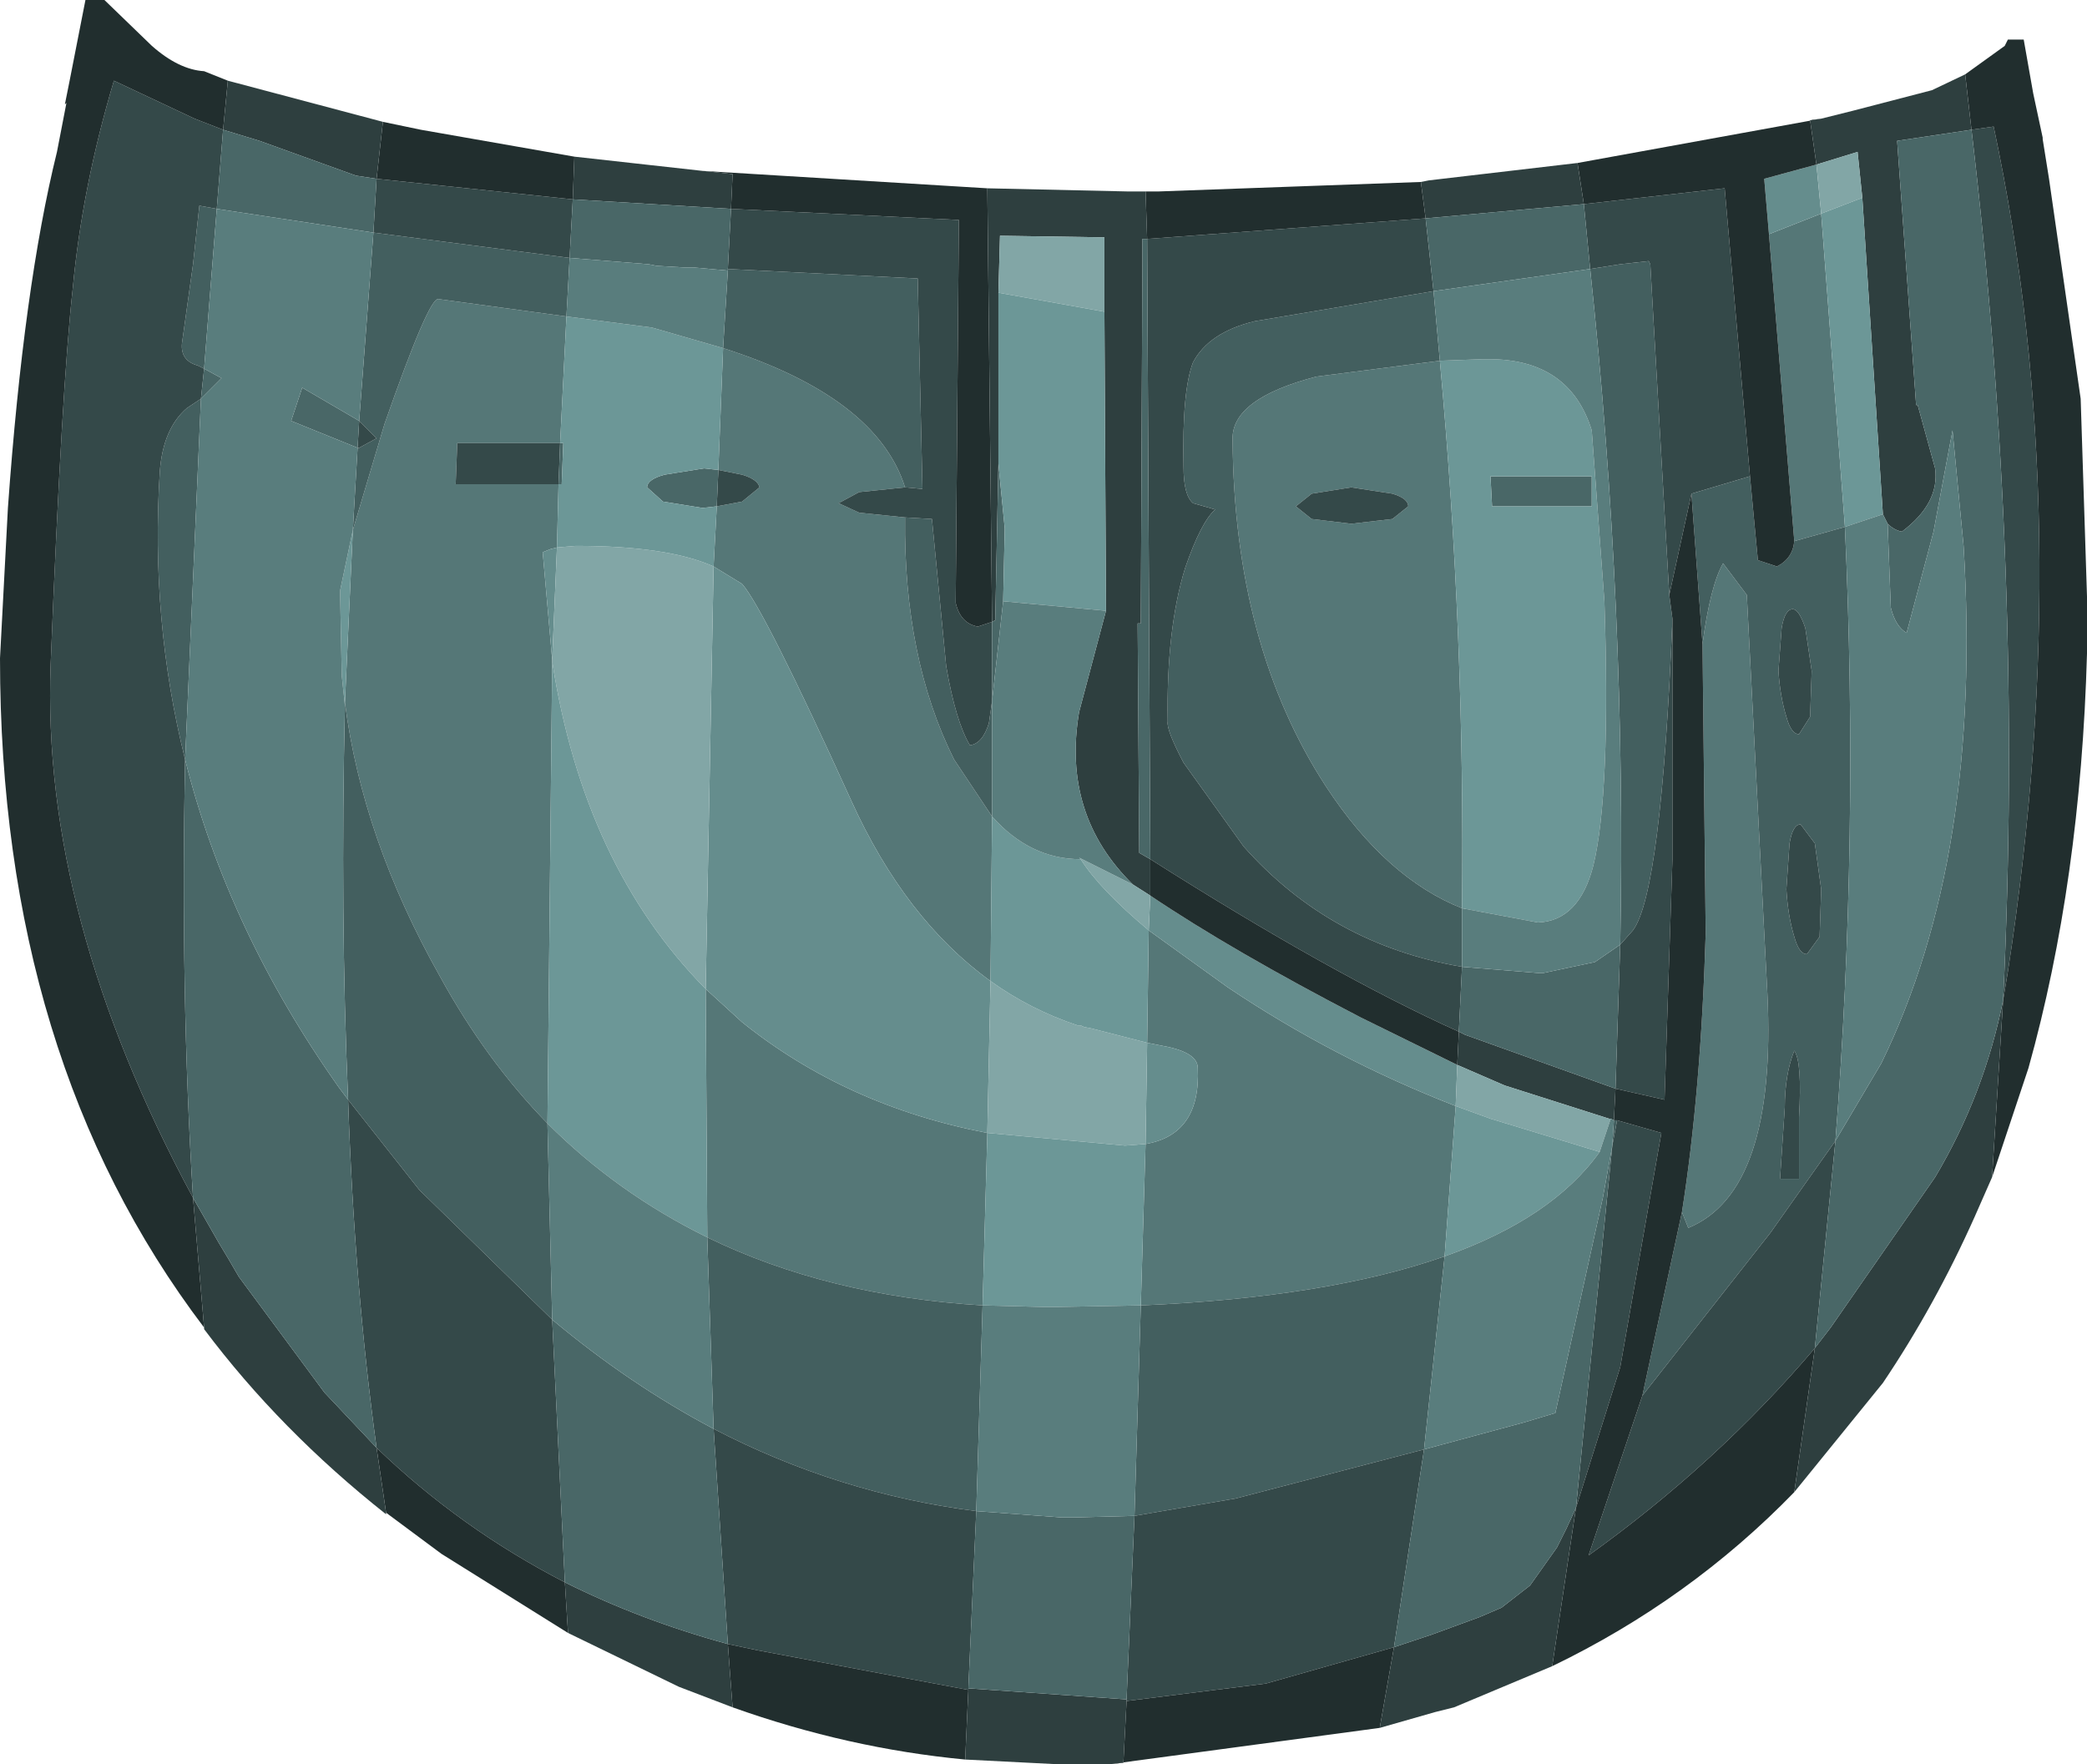 <?xml version="1.0" encoding="UTF-8" standalone="no"?>
<svg xmlns:ffdec="https://www.free-decompiler.com/flash" xmlns:xlink="http://www.w3.org/1999/xlink" ffdec:objectType="shape" height="55.75px" width="65.95px" xmlns="http://www.w3.org/2000/svg">
  <g transform="matrix(1.0, 0.0, 0.0, 1.0, 28.85, 17.2)">
    <path d="M-6.0 -6.2 Q-1.15 -4.65 -0.25 -1.8 L-1.7 -1.65 -2.35 -1.3 -1.7 -1.0 -0.25 -0.85 Q-0.3 3.6 1.3 6.8 L2.5 8.6 2.45 13.8 Q-0.25 11.85 -1.95 8.1 -4.7 2.05 -5.4 1.25 L-6.3 0.7 -6.2 -1.2 -5.4 -1.35 -4.85 -1.8 Q-4.9 -2.05 -5.4 -2.2 L-6.15 -2.35 -6.0 -6.2 M12.6 -1.6 L12.1 -1.2 12.6 -0.8 13.85 -0.65 15.15 -0.8 15.65 -1.2 Q15.65 -1.45 15.15 -1.6 L13.85 -1.8 12.6 -1.6 M16.65 -5.8 Q17.45 2.9 17.35 11.5 14.95 10.55 13.05 7.65 10.15 3.2 10.1 -3.3 10.05 -4.6 12.75 -5.3 L16.65 -5.8 M27.05 -9.8 L28.7 -10.45 29.45 -0.55 27.85 -0.1 27.05 -9.8 M24.95 3.15 Q25.2 1.3 25.6 0.6 L26.35 1.6 27.0 14.2 Q27.3 20.45 24.5 21.6 L24.3 21.1 Q24.9 17.3 25.05 12.3 L24.95 3.15 M7.4 15.75 L7.45 12.2 9.95 14.0 Q13.3 16.25 17.15 17.75 L16.8 22.5 Q13.1 23.8 7.2 24.05 L7.35 18.95 Q9.1 18.65 9.0 16.55 9.0 16.05 7.9 15.85 L7.4 15.75 M2.35 18.6 L2.2 24.05 Q-2.7 23.75 -6.5 21.9 L-6.55 14.05 -5.4 15.1 Q-2.1 17.75 2.35 18.6 M-11.4 3.65 L-11.4 3.7 -11.55 18.3 Q-13.5 16.3 -14.95 13.65 -17.4 9.3 -17.95 5.0 L-17.7 -0.45 -16.7 -3.8 Q-15.3 -7.8 -15.0 -7.75 L-10.95 -7.2 -11.15 -3.2 -14.4 -3.2 -14.45 -1.9 -11.2 -1.9 -11.25 0.1 -11.45 0.15 -11.7 0.25 -11.4 3.65" fill="#557777" fill-rule="evenodd" stroke="none"/>
    <path d="M28.7 -10.45 L27.05 -9.8 26.9 -11.55 28.55 -12.0 28.7 -10.45 M7.45 12.2 L7.5 11.1 Q10.1 12.85 14.15 14.95 L17.2 16.45 17.15 17.75 Q13.3 16.25 9.95 14.0 L7.45 12.2 M7.4 15.75 L7.9 15.85 Q9.0 16.05 9.0 16.55 9.1 18.65 7.35 18.95 L7.4 15.75 M2.35 18.6 Q-2.1 17.75 -5.4 15.1 L-6.55 14.05 -6.3 0.7 -5.4 1.25 Q-4.7 2.05 -1.95 8.1 -0.25 11.85 2.45 13.8 L2.35 18.6 M-11.25 0.1 L-11.4 3.65 -11.7 0.25 -11.45 0.15 -11.25 0.1" fill="#658d8d" fill-rule="evenodd" stroke="none"/>
    <path d="M17.35 13.35 Q13.2 12.65 10.45 9.55 L8.55 6.9 Q8.0 5.85 8.05 5.6 8.0 2.7 8.6 0.75 9.1 -0.7 9.55 -1.1 L8.85 -1.3 Q8.55 -1.55 8.55 -2.45 8.5 -4.85 8.85 -5.75 9.35 -6.7 10.8 -7.05 L16.45 -8.0 16.65 -5.8 12.75 -5.3 Q10.05 -4.6 10.1 -3.3 10.15 3.2 13.05 7.65 14.95 10.55 17.35 11.5 L17.35 13.35 M-5.85 -8.7 L0.15 -8.4 0.3 -1.75 -0.25 -1.8 Q-1.15 -4.65 -6.0 -6.2 L-5.85 -8.65 -5.85 -8.7 M-0.25 -0.85 L0.6 -0.8 1.05 3.85 Q1.35 5.6 1.8 6.35 2.2 6.3 2.4 5.65 L2.5 4.95 2.5 8.6 1.3 6.8 Q-0.3 3.6 -0.25 -0.85 M22.35 12.65 Q22.55 2.1 21.4 -8.7 L22.35 -8.85 23.25 -8.95 23.3 -8.85 23.9 1.6 24.0 2.35 Q23.65 11.0 22.75 12.2 L22.35 12.65 M27.85 -0.1 L29.45 -0.55 Q29.9 9.25 29.15 18.85 L27.1 21.75 23.05 26.9 24.3 21.1 24.5 21.6 Q27.3 20.45 27.0 14.2 L26.35 1.6 25.6 0.6 Q25.2 1.3 24.95 3.15 L24.6 -1.6 26.45 -2.15 26.7 0.5 27.3 0.7 Q27.8 0.45 27.85 -0.1 M27.45 2.65 L27.35 4.0 Q27.4 4.8 27.6 5.45 27.75 6.0 28.0 6.0 L28.35 5.45 28.4 4.0 28.2 2.65 Q28.0 2.05 27.8 2.05 27.55 2.05 27.45 2.65 M22.15 18.2 L22.25 18.2 22.1 19.0 22.15 18.2 M27.6 10.9 Q27.65 11.75 27.85 12.4 28.0 12.95 28.25 12.95 L28.65 12.4 28.7 10.9 28.5 9.45 28.05 8.85 Q27.8 8.85 27.7 9.45 L27.6 10.9 M27.55 17.8 L27.4 20.05 28.0 20.05 28.0 18.1 Q28.1 16.35 27.85 16.0 27.55 16.75 27.55 17.8 M16.8 22.5 L16.15 28.6 10.2 30.15 7.0 30.7 7.2 24.05 Q13.1 23.8 16.8 22.5 M-6.5 21.9 Q-2.7 23.75 2.2 24.05 L2.0 30.55 Q-2.35 30.0 -6.3 27.95 L-6.5 21.9 M-11.55 18.3 L-11.4 24.5 -15.6 20.4 -17.85 17.55 Q-18.1 11.7 -17.95 5.1 L-17.95 5.0 Q-17.4 9.3 -14.95 13.65 -13.5 16.3 -11.55 18.3 M-22.4 -5.55 L-22.6 -5.65 Q-23.15 -5.8 -23.1 -6.35 L-22.75 -8.85 -22.55 -10.7 -22.0 -10.6 -22.4 -5.55 M-23.0 6.8 Q-24.1 2.4 -23.8 -2.3 -23.7 -3.65 -22.95 -4.3 L-22.5 -4.6 -23.0 6.8 M-10.85 -9.05 L-10.95 -7.2 -15.0 -7.75 Q-15.3 -7.8 -16.7 -3.8 L-17.7 -0.45 -17.55 -3.05 -17.5 -3.05 -16.95 -3.35 -17.5 -3.9 -17.05 -9.85 -10.85 -9.05" fill="#435f5f" fill-rule="evenodd" stroke="none"/>
    <path d="M7.4 -9.65 L16.2 -10.3 16.45 -8.0 10.8 -7.05 Q9.35 -6.7 8.85 -5.75 8.5 -4.85 8.55 -2.45 8.55 -1.55 8.85 -1.3 L9.55 -1.1 Q9.1 -0.7 8.6 0.75 8.0 2.7 8.05 5.6 8.0 5.85 8.55 6.9 L10.45 9.55 Q13.2 12.65 17.35 13.35 L17.25 15.4 Q13.25 13.6 7.5 9.95 L7.4 -9.65 M2.5 2.45 L2.5 4.95 2.4 5.65 Q2.2 6.3 1.8 6.35 1.35 5.6 1.05 3.85 L0.6 -0.8 -0.25 -0.85 -1.7 -1.0 -2.35 -1.3 -1.7 -1.65 -0.25 -1.8 0.3 -1.75 0.15 -8.4 -5.85 -8.7 -5.75 -10.6 1.45 -10.25 1.35 1.85 Q1.5 2.5 2.05 2.6 L2.5 2.45 M12.6 -1.6 L13.85 -1.8 15.15 -1.6 Q15.65 -1.45 15.65 -1.2 L15.15 -0.8 13.85 -0.65 12.6 -0.8 12.1 -1.2 12.6 -1.6 M33.45 -13.1 L34.15 -13.2 Q36.8 -0.75 34.6 13.5 L34.45 14.4 Q35.1 0.85 33.45 -13.1 M29.15 18.85 L28.5 25.4 Q25.4 29.05 21.35 31.95 L23.05 26.9 27.1 21.75 29.15 18.85 M21.4 -8.7 L21.2 -10.75 25.65 -11.25 26.45 -2.15 24.6 -1.6 23.9 1.6 23.3 -8.85 23.25 -8.95 22.35 -8.85 21.4 -8.7 M27.45 2.65 Q27.55 2.05 27.8 2.05 28.0 2.05 28.2 2.65 L28.4 4.0 28.35 5.45 28.0 6.0 Q27.75 6.0 27.6 5.45 27.4 4.8 27.35 4.0 L27.45 2.65 M24.0 2.35 L24.0 9.95 23.75 17.55 22.2 17.2 22.35 12.65 22.75 12.2 Q23.65 11.0 24.0 2.35 M22.25 18.2 L23.65 18.6 22.35 26.0 20.95 30.45 22.1 19.0 22.25 18.2 M27.6 10.9 L27.7 9.45 Q27.8 8.85 28.05 8.85 L28.5 9.45 28.7 10.9 28.65 12.4 28.25 12.95 Q28.0 12.95 27.85 12.4 27.65 11.75 27.6 10.9 M27.55 17.8 Q27.55 16.75 27.85 16.0 28.1 16.35 28.0 18.1 L28.0 20.05 27.4 20.05 27.55 17.8 M16.15 28.6 L15.2 34.85 11.15 36.0 6.75 36.55 6.75 36.5 7.0 30.7 10.2 30.15 16.15 28.6 M-6.3 27.95 Q-2.35 30.0 2.0 30.55 L1.75 36.15 1.75 36.2 -4.9 34.95 -5.85 34.75 -6.3 27.95 M-22.75 20.65 Q-27.55 11.75 -27.25 3.8 -26.9 -4.95 -26.55 -8.1 -26.25 -11.3 -25.25 -14.65 L-22.7 -13.45 -21.8 -13.1 -22.0 -10.6 -22.55 -10.7 -22.75 -8.85 -23.1 -6.35 Q-23.15 -5.8 -22.6 -5.65 L-22.4 -5.55 -22.5 -4.6 -22.95 -4.3 Q-23.7 -3.65 -23.8 -2.3 -24.1 2.4 -23.0 6.8 -23.15 14.2 -22.75 20.65 M-17.05 -9.85 L-16.95 -11.55 -10.75 -10.9 -10.85 -9.05 -17.05 -9.85 M-6.15 -2.35 L-5.4 -2.2 Q-4.9 -2.05 -4.85 -1.8 L-5.4 -1.35 -6.2 -1.2 -6.15 -2.35 M-17.5 -3.9 L-16.95 -3.35 -17.5 -3.05 -17.55 -3.05 -17.5 -3.9 M-11.15 -3.2 L-11.2 -1.9 -14.45 -1.9 -14.4 -3.2 -11.15 -3.2 M-17.85 17.55 L-15.6 20.4 -11.4 24.5 -11.0 32.8 Q-14.3 31.1 -16.95 28.55 -17.65 23.45 -17.85 17.55" fill="#344949" fill-rule="evenodd" stroke="none"/>
    <path d="M7.35 -11.15 L7.75 -11.15 16.05 -11.45 16.2 -10.3 7.4 -9.65 7.35 -11.15 M21.0 -12.05 L28.7 -13.45 28.35 -13.4 28.55 -12.0 26.9 -11.55 27.05 -9.8 27.85 -0.1 Q27.8 0.45 27.3 0.7 L26.7 0.5 26.45 -2.15 25.65 -11.25 21.2 -10.75 21.0 -12.05 M33.25 -14.85 L34.5 -15.75 34.55 -15.85 34.6 -15.95 35.1 -15.95 35.4 -14.25 35.7 -12.85 35.7 -12.8 35.9 -11.55 36.9 -4.6 37.1 1.65 37.1 1.95 37.1 2.2 37.1 3.45 Q36.9 10.65 35.25 16.55 L34.1 20.0 34.45 14.4 34.6 13.5 Q36.8 -0.75 34.15 -13.2 L33.45 -13.1 33.25 -14.85 M27.85 29.95 Q24.55 33.35 20.2 35.45 L20.95 30.45 22.35 26.0 23.65 18.6 22.25 18.2 22.15 18.2 22.2 17.2 23.75 17.55 24.0 9.95 24.0 2.35 23.9 1.6 24.6 -1.6 24.95 3.15 25.05 12.3 Q24.9 17.3 24.3 21.1 L23.05 26.9 21.35 31.95 Q25.4 29.05 28.5 25.4 L27.85 29.95 M14.75 37.4 L6.2 38.55 6.65 38.5 6.75 36.55 11.15 36.0 15.2 34.85 14.75 37.4 M1.65 38.4 Q-2.05 38.05 -5.7 36.75 L-5.85 34.75 -4.9 34.95 1.75 36.2 1.65 38.4 M-10.9 34.4 L-14.9 31.9 -16.65 30.6 -16.95 28.55 Q-14.3 31.1 -11.0 32.8 L-10.9 34.4 M-22.4 24.75 Q-28.85 16.25 -28.85 3.6 L-28.6 -1.15 Q-28.1 -8.15 -27.05 -12.4 L-26.75 -13.95 -26.8 -13.9 -26.65 -14.65 -26.15 -17.2 -25.55 -17.2 -24.05 -15.75 Q-23.2 -15.0 -22.4 -14.95 L-21.65 -14.65 -21.8 -13.1 -22.7 -13.45 -25.25 -14.65 Q-26.25 -11.3 -26.55 -8.1 -26.9 -4.95 -27.25 3.8 -27.55 11.75 -22.75 20.65 L-22.4 24.75 M-16.75 -13.35 L-15.55 -13.1 -10.7 -12.25 -10.75 -10.9 -16.95 -11.55 -16.75 -13.35 M-6.65 -11.8 L2.35 -11.25 2.5 2.45 2.05 2.6 Q1.5 2.5 1.35 1.85 L1.45 -10.25 -5.75 -10.6 -5.7 -11.7 -6.65 -11.8 M7.5 11.1 L7.5 9.95 Q13.25 13.6 17.25 15.4 L17.2 16.45 14.15 14.95 Q10.1 12.85 7.5 11.1" fill="#212e2e" fill-rule="evenodd" stroke="none"/>
    <path d="M16.05 -11.45 L16.3 -11.5 21.0 -12.05 21.2 -10.75 16.2 -10.3 16.05 -11.45 M28.7 -13.45 L29.7 -13.7 32.2 -14.35 33.25 -14.85 33.45 -13.1 31.1 -12.75 31.7 -4.4 31.75 -4.4 32.3 -2.4 Q32.45 -1.3 31.25 -0.4 31.0 -0.45 30.8 -0.65 L30.65 -0.95 30.0 -10.95 29.85 -12.4 28.55 -12.0 28.35 -13.4 28.7 -13.45 M34.1 20.0 L33.55 21.25 Q32.3 24.05 30.65 26.5 L27.85 29.95 28.5 25.4 29.0 24.75 32.3 20.0 Q33.85 17.4 34.45 14.4 L34.1 20.0 M20.2 35.45 L17.1 36.75 16.5 36.9 14.75 37.4 15.2 34.85 16.4 34.45 17.9 33.9 18.6 33.6 19.5 32.9 20.35 31.7 20.65 31.1 20.95 30.45 20.2 35.45 M6.2 38.55 L4.95 38.55 4.6 38.55 1.65 38.4 1.75 36.2 1.75 36.15 6.75 36.5 6.75 36.55 6.65 38.5 6.2 38.55 M-5.7 36.75 L-7.4 36.1 -10.9 34.4 -11.0 32.8 Q-8.6 34.0 -5.85 34.75 L-5.7 36.75 M-16.65 30.6 L-16.65 30.65 Q-20.0 28.0 -22.4 24.8 L-22.4 24.75 -22.75 20.65 -21.95 22.05 -21.65 22.55 -21.3 23.15 -18.6 26.8 -16.95 28.55 -16.65 30.6 M-21.65 -14.65 L-16.75 -13.35 -16.95 -11.55 -17.6 -11.65 -20.65 -12.75 -21.8 -13.1 -21.65 -14.65 M-10.7 -12.25 L-6.65 -11.8 -5.7 -11.7 -5.75 -10.6 -10.75 -10.9 -10.7 -12.25 M2.35 -11.25 L6.8 -11.15 7.35 -11.15 7.4 -9.65 7.25 -9.65 7.25 -8.85 7.2 2.5 7.1 2.5 7.15 9.75 7.5 9.95 7.5 11.1 6.95 10.75 Q4.7 8.55 5.25 5.3 L6.1 2.1 6.05 -7.35 6.05 -9.7 2.75 -9.75 2.7 -7.95 2.7 -2.55 2.6 2.4 2.5 2.45 2.35 -11.25 M22.2 17.2 L22.15 18.2 22.05 18.15 22.0 18.15 18.7 17.1 17.2 16.45 17.25 15.4 17.45 15.5 22.2 17.2" fill="#2e3f3f" fill-rule="evenodd" stroke="none"/>
    <path d="M2.7 -7.95 L2.75 -9.75 6.05 -9.7 6.05 -7.35 2.7 -7.95 M6.95 10.75 L7.5 11.1 7.45 12.2 Q5.9 10.9 5.3 9.95 L5.25 9.9 6.95 10.75 M28.55 -12.0 L29.85 -12.4 30.0 -10.95 28.7 -10.45 28.55 -12.0 M17.2 16.45 L18.7 17.1 22.0 18.15 22.05 18.15 21.7 19.2 18.25 18.15 17.15 17.75 17.2 16.45 M2.45 13.8 Q3.7 14.7 5.2 15.2 L5.3 15.2 5.4 15.25 5.65 15.3 7.4 15.75 7.35 18.95 6.7 19.0 2.35 18.6 2.45 13.8 M-6.3 0.7 L-6.55 14.05 Q-10.4 10.15 -11.4 3.7 L-11.4 3.65 -11.25 0.1 -10.65 0.05 Q-7.75 0.05 -6.3 0.7" fill="#82a6a6" fill-rule="evenodd" stroke="none"/>
    <path d="M7.5 9.95 L7.15 9.75 7.1 2.5 7.2 2.5 7.25 -8.85 7.25 -9.65 7.4 -9.65 7.5 9.95 M17.25 15.4 L17.35 13.35 19.8 13.55 19.9 13.55 21.55 13.2 22.35 12.65 22.2 17.2 17.45 15.5 17.25 15.4 M16.45 -8.0 L16.2 -10.3 21.2 -10.75 21.4 -8.7 16.45 -8.0 M2.7 -2.55 L2.9 -0.5 2.85 1.8 2.5 4.95 2.5 2.45 2.6 2.4 2.7 -2.55 M-5.85 -8.7 L-5.85 -8.65 -6.95 -8.75 -7.25 -8.75 -8.1 -8.8 -8.35 -8.85 -10.85 -9.05 -10.75 -10.9 -5.75 -10.6 -5.85 -8.7 M18.25 -2.15 L21.45 -2.15 21.45 -1.2 18.3 -1.2 18.25 -2.15 M33.45 -13.1 Q35.1 0.85 34.45 14.4 33.85 17.4 32.3 20.0 L29.0 24.75 28.5 25.4 29.15 18.85 30.6 16.4 Q33.8 9.85 33.2 0.05 L32.85 -3.6 32.25 -0.4 31.4 2.8 Q31.05 2.6 30.9 2.0 L30.8 -0.65 Q31.0 -0.45 31.25 -0.4 32.45 -1.3 32.3 -2.4 L31.75 -4.4 31.7 -4.4 31.1 -12.75 33.45 -13.1 M16.15 28.6 L19.3 27.75 20.3 27.45 21.8 20.65 22.1 19.0 20.95 30.45 20.65 31.1 20.35 31.7 19.5 32.9 18.6 33.6 17.9 33.9 16.4 34.45 15.2 34.85 16.15 28.6 M-11.4 24.5 Q-8.95 26.55 -6.3 27.95 L-5.85 34.75 Q-8.6 34.0 -11.0 32.8 L-11.4 24.5 M1.75 36.15 L2.0 30.55 4.7 30.75 5.1 30.75 7.0 30.7 6.75 36.5 1.75 36.15 M-21.8 -13.1 L-20.65 -12.75 -17.6 -11.65 -16.95 -11.55 -17.05 -9.85 -22.0 -10.6 -21.8 -13.1 M-22.5 -4.6 L-22.4 -5.55 -21.85 -5.25 -22.5 -4.6 M-11.15 -3.2 L-11.05 -3.2 -11.1 -1.9 -11.2 -1.9 -11.15 -3.2 M-17.5 -3.9 L-17.55 -3.05 -19.65 -3.9 -19.3 -4.95 -17.5 -3.9 M-6.2 -1.2 L-6.65 -1.15 -7.9 -1.35 -8.4 -1.8 Q-8.4 -2.05 -7.85 -2.2 L-6.6 -2.4 -6.15 -2.35 -6.2 -1.2 M-23.0 6.8 Q-21.65 12.2 -18.15 17.15 L-17.85 17.55 Q-17.65 23.45 -16.95 28.55 L-18.6 26.8 -21.3 23.15 -21.65 22.55 -21.95 22.05 -22.75 20.65 Q-23.15 14.2 -23.0 6.8" fill="#496767" fill-rule="evenodd" stroke="none"/>
    <path d="M6.05 -7.35 L6.1 2.1 2.85 1.8 2.9 -0.5 2.7 -2.55 2.7 -7.95 6.05 -7.35 M2.5 8.6 Q3.7 9.95 5.3 9.95 5.9 10.9 7.45 12.2 L7.4 15.75 5.65 15.3 5.4 15.25 5.3 15.2 5.2 15.2 Q3.7 14.7 2.45 13.8 L2.5 8.6 M16.65 -5.8 L18.0 -5.85 18.2 -5.85 Q20.75 -5.85 21.45 -3.6 L21.85 1.8 Q22.05 7.9 21.5 10.15 21.05 11.9 19.75 11.95 L17.35 11.5 Q17.45 2.9 16.65 -5.8 M18.25 -2.15 L18.3 -1.2 21.45 -1.2 21.45 -2.15 18.25 -2.15 M30.0 -10.95 L30.65 -0.95 29.45 -0.55 28.7 -10.45 30.0 -10.95 M21.7 19.2 Q20.2 21.3 16.8 22.5 L17.15 17.75 18.25 18.15 21.7 19.2 M7.35 18.95 L7.2 24.05 4.5 24.1 4.15 24.1 2.2 24.05 2.35 18.6 6.7 19.0 7.35 18.95 M-6.55 14.05 L-6.5 21.9 Q-9.35 20.5 -11.55 18.3 L-11.4 3.7 Q-10.4 10.15 -6.55 14.05 M-10.95 -7.2 L-8.25 -6.85 -6.0 -6.2 -6.15 -2.35 -6.6 -2.4 -7.85 -2.2 Q-8.4 -2.05 -8.4 -1.8 L-7.9 -1.35 -6.65 -1.15 -6.2 -1.2 -6.3 0.7 Q-7.75 0.05 -10.65 0.05 L-11.25 0.1 -11.2 -1.9 -11.1 -1.9 -11.05 -3.2 -11.15 -3.2 -10.95 -7.2 M-17.95 5.1 L-18.05 4.15 -18.1 1.65 -18.1 1.45 -17.7 -0.45 -17.95 5.0 -17.95 5.1" fill="#6c9797" fill-rule="evenodd" stroke="none"/>
    <path d="M6.1 2.1 L5.25 5.3 Q4.7 8.55 6.95 10.75 L5.25 9.9 5.3 9.95 Q3.7 9.95 2.5 8.6 L2.5 4.95 2.85 1.8 6.1 2.1 M-5.85 -8.65 L-6.0 -6.2 -8.25 -6.85 -10.95 -7.2 -10.85 -9.05 -8.35 -8.85 -8.1 -8.8 -7.25 -8.75 -6.95 -8.75 -5.85 -8.65 M17.35 11.5 L19.75 11.95 Q21.05 11.9 21.5 10.15 22.05 7.9 21.85 1.8 L21.45 -3.6 Q20.75 -5.85 18.2 -5.85 L18.0 -5.85 16.65 -5.8 16.45 -8.0 21.4 -8.7 Q22.55 2.1 22.35 12.65 L21.55 13.2 19.9 13.55 19.8 13.55 17.35 13.35 17.35 11.5 M30.8 -0.65 L30.9 2.0 Q31.05 2.6 31.4 2.8 L32.25 -0.4 32.85 -3.6 33.2 0.05 Q33.8 9.85 30.6 16.4 L29.15 18.85 Q29.9 9.25 29.45 -0.55 L30.65 -0.95 30.8 -0.65 M22.05 18.15 L22.15 18.2 22.1 19.0 21.8 20.65 20.3 27.45 19.3 27.75 16.15 28.6 16.8 22.5 Q20.2 21.3 21.7 19.2 L22.05 18.15 M2.2 24.05 L4.15 24.1 4.5 24.1 7.2 24.05 7.0 30.7 5.1 30.75 4.7 30.75 2.0 30.55 2.2 24.05 M-6.5 21.9 L-6.3 27.95 Q-8.95 26.55 -11.4 24.5 L-11.55 18.3 Q-9.35 20.5 -6.5 21.9 M-22.0 -10.6 L-17.05 -9.85 -17.5 -3.9 -19.3 -4.95 -19.65 -3.9 -17.55 -3.05 -17.7 -0.45 -18.1 1.45 -18.1 1.65 -18.05 4.15 -17.95 5.1 Q-18.1 11.7 -17.85 17.55 L-18.15 17.15 Q-21.65 12.2 -23.0 6.8 L-22.5 -4.6 -21.85 -5.25 -22.4 -5.55 -22.0 -10.6" fill="#597d7d" fill-rule="evenodd" stroke="none"/>
  </g>
</svg>
